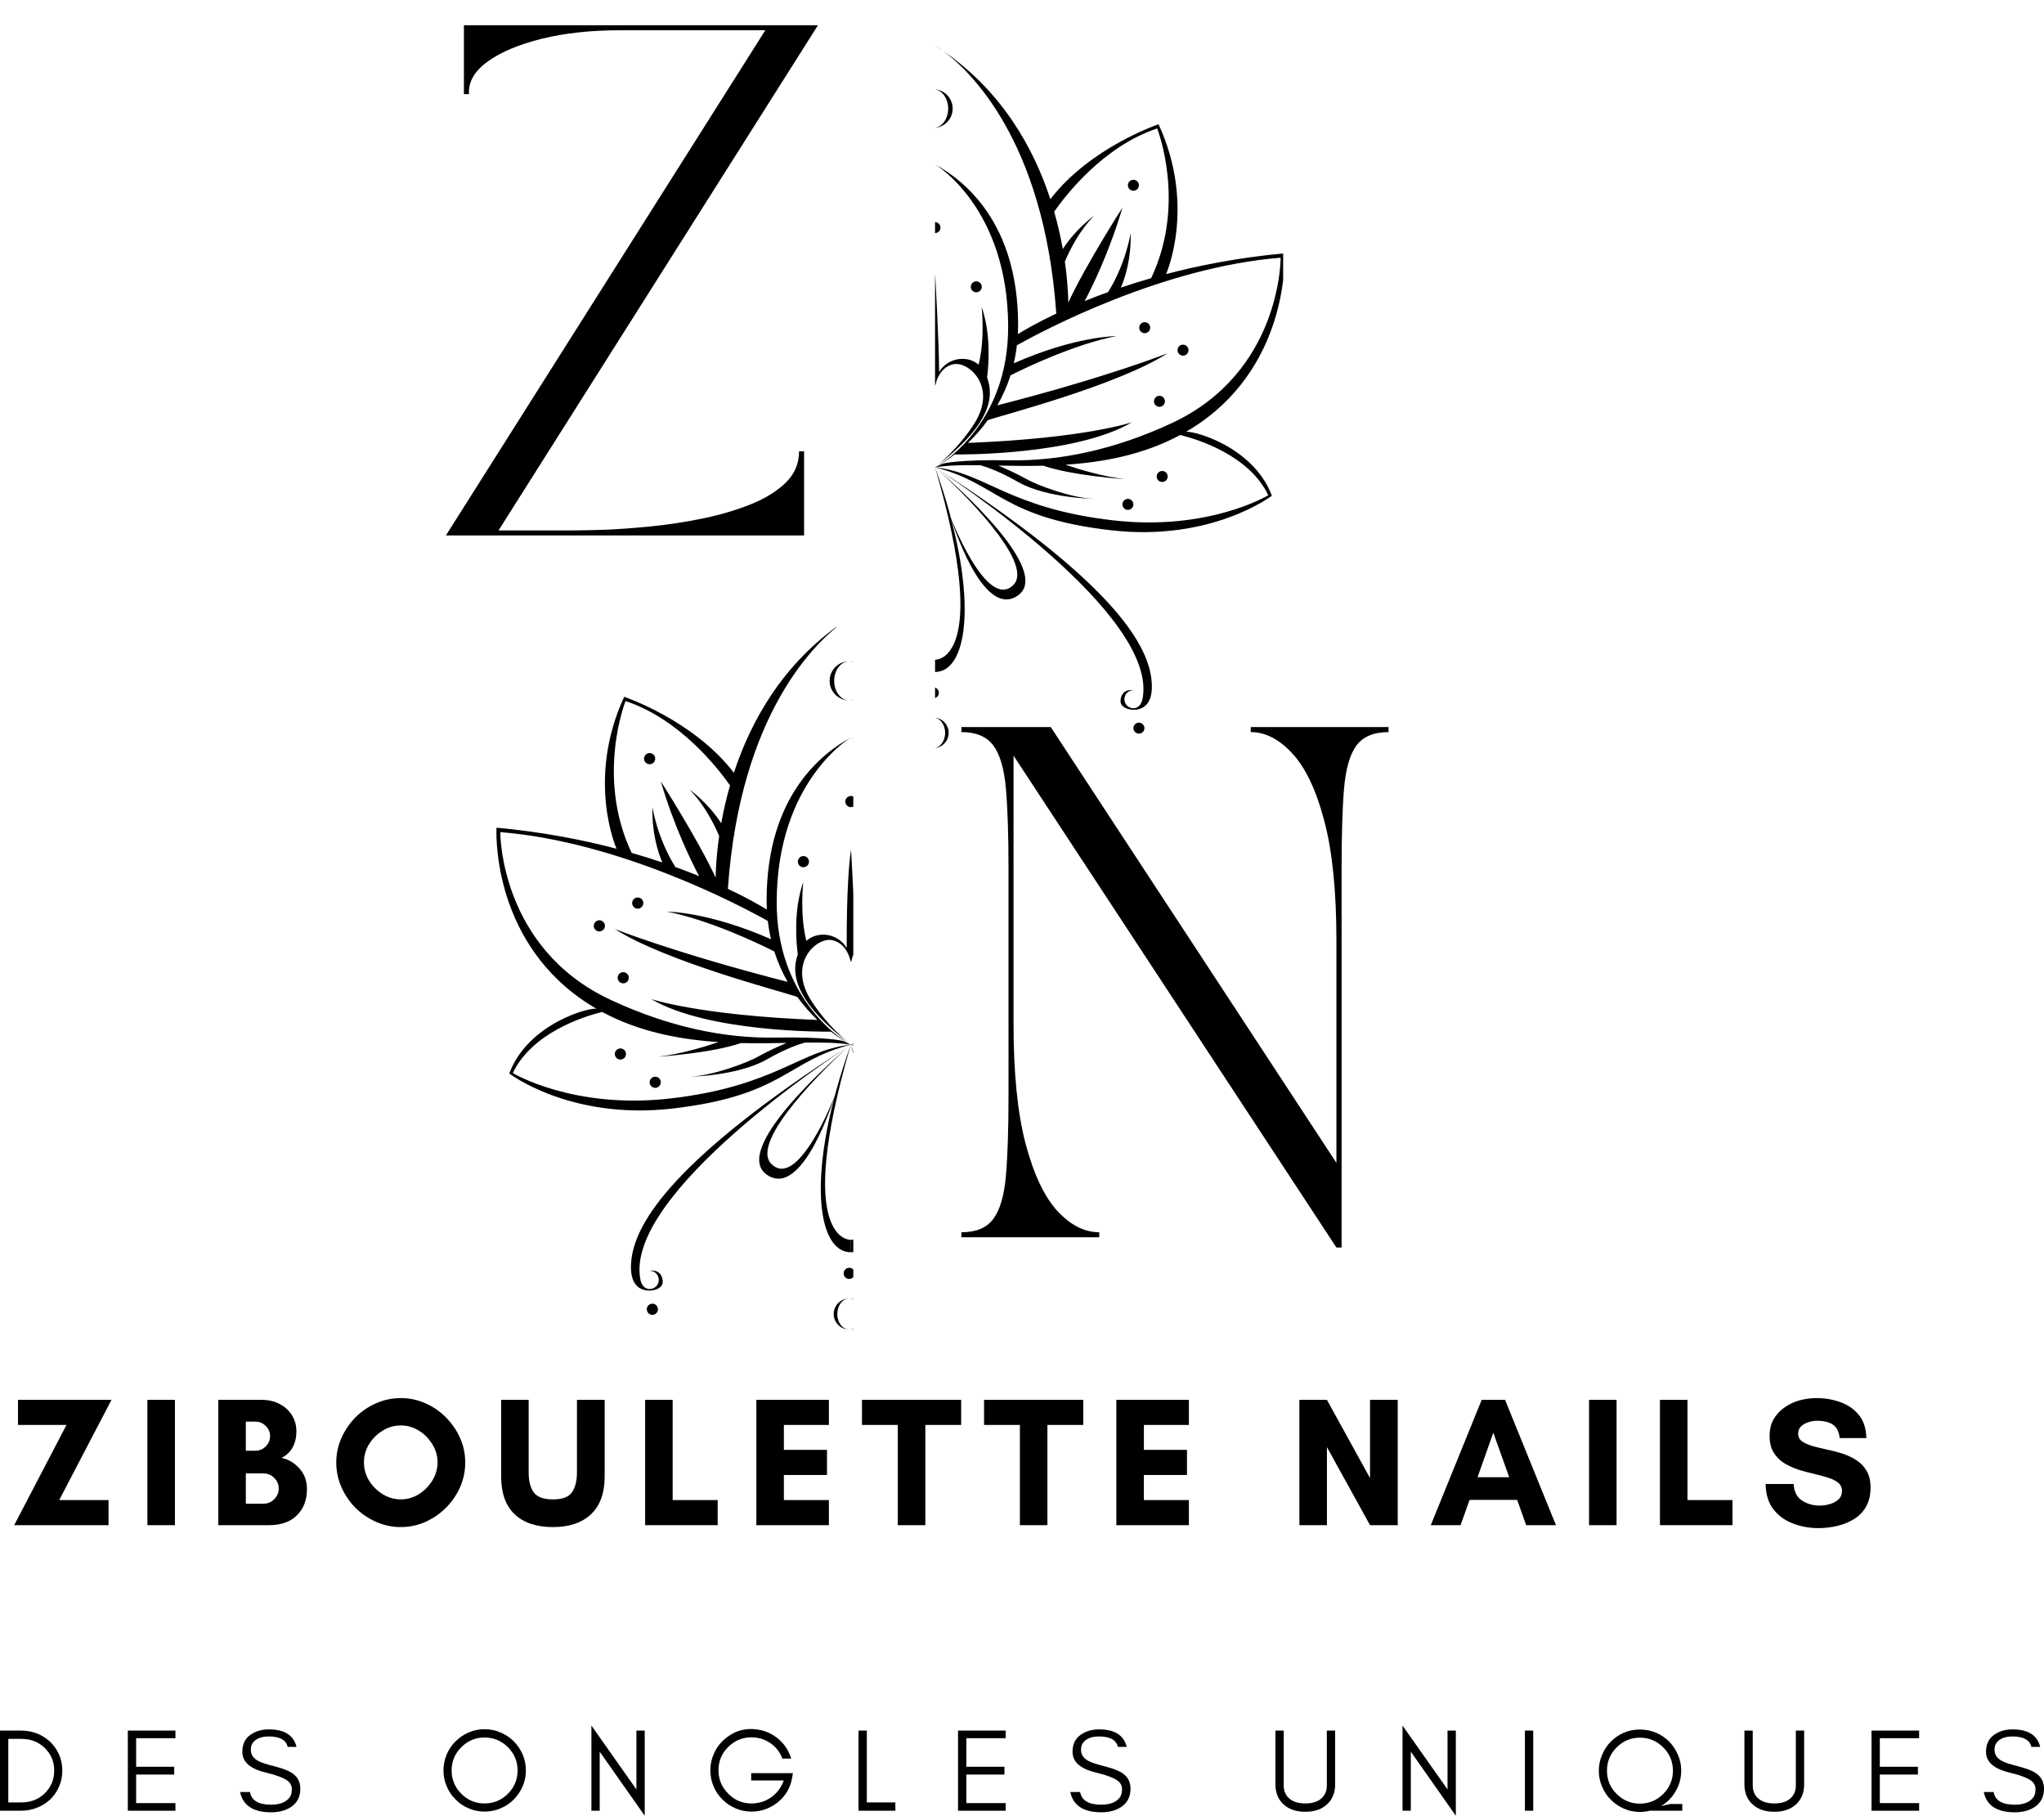 <?xml version="1.0" encoding="UTF-8" standalone="no"?>
<svg
   width="245.979"
   zoomAndPan="magnify"
   viewBox="0 0 184.484 163.873"
   height="218.498"
   preserveAspectRatio="xMidYMid"
   version="1.0"
   id="svg112"
   xmlns="http://www.w3.org/2000/svg"
   xmlns:svg="http://www.w3.org/2000/svg">
  <defs
     id="defs2">
    <clipPath
       id="c1d02026a6">
      <path
         d="m 147.16,58.176 h 32.211 v 63.391 h -32.211 z m 0,0"
         clip-rule="nonzero"
         id="path1" />
    </clipPath>
    <clipPath
       id="d704952efa">
      <path
         d="m 186.75,5.695 h 31.418 V 69.094 H 186.75 Z m 0,0"
         clip-rule="nonzero"
         id="path2" />
    </clipPath>
  </defs>
  <g
     fill="#ffffff"
     fill-opacity="1"
     id="g5"
     transform="translate(-102.355,-1.574)"
     style="fill:#000000;fill-opacity:1;stroke:none;stroke-opacity:1">
    <g
       transform="translate(141.226,49.899)"
       id="g4"
       style="fill:#000000;fill-opacity:1;stroke:none;stroke-opacity:1">
      <g
         id="g3"
         style="fill:#000000;fill-opacity:1;stroke:none;stroke-opacity:1">
        <path
           d="M 33.703,0 H 1.375 l 28.828,-45.594 h -13.125 c -2.637,0 -4.984,0.258 -7.047,0.766 -2.055,0.512 -3.664,1.184 -4.828,2.016 -1.168,0.824 -1.75,1.758 -1.75,2.797 v 0.188 H 3 v -6.219 H 34.953 L 6.125,-0.453 h 6.578 c 0.738,0 1.742,-0.02 3.016,-0.062 1.281,-0.051 2.691,-0.156 4.234,-0.312 1.551,-0.156 3.102,-0.395 4.656,-0.719 1.551,-0.32 2.977,-0.742 4.281,-1.266 1.301,-0.52 2.352,-1.172 3.156,-1.953 C 32.848,-5.547 33.25,-6.488 33.25,-7.594 h 0.453 z m 0,0"
           id="path3"
           style="fill:#000000;fill-opacity:1;stroke:none;stroke-opacity:1" />
      </g>
    </g>
  </g>
  <g
     fill="#ffffff"
     fill-opacity="1"
     id="g8"
     transform="translate(-102.355,-1.574)"
     style="fill:#000000;fill-opacity:1;stroke:none;stroke-opacity:1">
    <g
       transform="translate(187.755,113.24)"
       id="g7"
       style="fill:#000000;fill-opacity:1;stroke:none;stroke-opacity:1">
      <g
         id="g6"
         style="fill:#000000;fill-opacity:1;stroke:none;stroke-opacity:1">
        <path
           d="M 1.375,-46.047 H 9.438 L 35.219,-6.719 v -20.078 c 0,-4.477 -0.371,-8.094 -1.109,-10.844 -0.73,-2.75 -1.688,-4.758 -2.875,-6.031 -1.18,-1.281 -2.43,-1.922 -3.75,-1.922 v -0.453 h 12.438 v 0.453 c -1.324,0 -2.289,0.402 -2.891,1.203 -0.594,0.805 -0.969,2.105 -1.125,3.906 -0.148,1.793 -0.219,4.203 -0.219,7.234 V 0.922 H 35.219 L 6.078,-43.469 V -19.25 c 0,4.449 0.363,8.059 1.094,10.828 0.738,2.762 1.695,4.781 2.875,6.062 1.188,1.273 2.441,1.906 3.766,1.906 V 0 H 1.375 v -0.453 c 1.32,0 2.281,-0.398 2.875,-1.203 C 4.852,-2.457 5.234,-3.758 5.391,-5.562 5.547,-7.375 5.625,-9.785 5.625,-12.797 V -33.25 c 0,-3.031 -0.078,-5.441 -0.234,-7.234 C 5.234,-42.285 4.852,-43.586 4.25,-44.391 3.656,-45.191 2.695,-45.594 1.375,-45.594 Z m 0,0"
           id="path5"
           style="fill:#000000;fill-opacity:1;stroke:none;stroke-opacity:1" />
      </g>
    </g>
  </g>
  <path
     stroke-linecap="butt"
     fill="none"
     stroke-linejoin="miter"
     d="M 80.676,120 V 0"
     stroke="#ffffff"
     stroke-width="1.5"
     stroke-opacity="1"
     stroke-miterlimit="4"
     id="path8"
     style="fill:#000000;fill-opacity:1;stroke:none;stroke-opacity:1" />
  <g
     clip-path="url(#c1d02026a6)"
     id="g9"
     transform="translate(-102.355,-1.574)"
     style="fill:#000000;fill-opacity:1;stroke:none;stroke-opacity:1">
    <path
       fill="#ffffff"
       d="m 196.812,99.754 c 0.277,0 0.504,-0.227 0.504,-0.504 0,-0.277 -0.227,-0.504 -0.504,-0.504 -0.277,0 -0.504,0.227 -0.504,0.504 0,0.277 0.227,0.504 0.504,0.504 z m 3.141,-2.555 c 0.277,0 0.504,-0.223 0.504,-0.5 0,-0.281 -0.227,-0.504 -0.504,-0.504 -0.277,0 -0.504,0.223 -0.504,0.504 0,0.277 0.227,0.5 0.504,0.5 z m -0.254,-7.887 c -0.277,0 -0.504,0.227 -0.504,0.504 0,0.277 0.227,0.504 0.504,0.504 0.277,0 0.504,-0.227 0.504,-0.504 0,-0.277 -0.227,-0.504 -0.504,-0.504 z m -2.383,-18.766 c 0.277,0 0.504,-0.227 0.504,-0.504 0,-0.277 -0.227,-0.504 -0.504,-0.504 -0.277,0 -0.504,0.227 -0.504,0.504 0,0.277 0.227,0.504 0.504,0.504 z m 1.035,12.027 c -0.277,0 -0.504,0.227 -0.504,0.504 0,0.277 0.227,0.504 0.504,0.504 0.277,0 0.504,-0.227 0.504,-0.504 0,-0.277 -0.227,-0.504 -0.504,-0.504 z m 3.504,2.055 c -0.277,0 -0.504,0.227 -0.504,0.504 0,0.277 0.227,0.504 0.504,0.504 0.277,0 0.504,-0.227 0.504,-0.504 0,-0.277 -0.227,-0.504 -0.504,-0.504 z m -3.715,32.457 c -0.09,0.449 -0.367,0.828 -0.828,0.828 -0.457,0 -0.824,-0.371 -0.824,-0.828 0,-0.457 0.367,-0.828 0.824,-0.828 0,0 -1.059,-0.219 -1.176,0.91 -0.066,0.676 0.746,0.883 1.184,0.883 0.434,0 1.973,-0.086 1.637,-2.832 -0.41,-3.355 -3.809,-9.047 -19.754,-19.324 1.023,0.664 20.516,13.437 18.938,21.191 z m -18.984,-3.613 v 1.117 c 3.172,0 4.035,-7.492 0,-18.727 5.227,17.902 0,17.609 0,17.609 z m 0.016,-17.602 c 0.008,0.008 0.019,0.016 0.031,0.023 -0.016,-0.012 -0.027,-0.02 -0.031,-0.023 -0.008,-0.004 -0.012,-0.008 -0.016,-0.008 0,0 0.109,0.09 0.297,0.25 -0.148,-0.133 -0.246,-0.215 -0.281,-0.242 z m 7.145,10.766 c -2.426,2.375 -5.711,-6.152 -5.711,-6.152 0,0 2.875,9.438 6.152,7.094 3.121,-2.23 -5.578,-9.973 -7.305,-11.465 1.582,1.418 8.961,8.469 6.863,10.523 z M 179.875,57.734 c -0.441,-0.324 -0.707,-0.469 -0.707,-0.469 0.242,0.152 0.477,0.309 0.707,0.469 z m 30.922,18.938 c -10.844,0.871 -21.75,6.676 -24.145,8.016 -0.07,0.574 -0.168,1.125 -0.289,1.652 5.633,-2.492 9.387,-2.492 9.387,-2.492 -3.727,0.73 -8.164,2.816 -9.684,3.594 -0.324,1.016 -0.738,1.926 -1.207,2.746 10.105,-2.586 15.598,-4.77 15.598,-4.77 -4.625,2.969 -15.328,5.707 -16.469,6.129 -0.59,0.812 -1.219,1.504 -1.816,2.078 10.742,-0.422 15.016,-1.891 15.016,-1.891 -5.137,3.027 -15.664,2.957 -16.238,2.949 -0.723,0.562 -1.305,0.918 -1.59,1.078 l 0.527,-0.242 c 0,0 1.348,-0.387 6.094,-0.305 4.609,0.082 9.637,-0.973 14.84,-3.395 10.059,-4.68 9.977,-15.148 9.977,-15.148 z m -19.941,-0.793 c 1.188,-1.867 2.879,-3.062 2.879,-3.062 -1.305,1.305 -2.199,3.047 -2.695,4.207 0.25,1.723 0.309,3.055 0.32,3.75 1.645,-3.531 4.949,-8.68 4.949,-8.68 -1.195,4.043 -2.73,7.176 -3.457,8.551 0.664,-0.27 1.383,-0.547 2.145,-0.824 1.66,-2.66 2.066,-5.398 2.066,-5.398 0.059,2.348 -0.508,4.09 -0.895,4.988 0.902,-0.305 1.863,-0.605 2.879,-0.895 l -0.105,0.027 c 3.258,-6.867 0.551,-13.699 0.551,-13.699 -4.953,1.641 -8.426,6.18 -9.43,7.617 0.348,1.215 0.605,2.371 0.793,3.418 z m -11.699,19.973 c 0,0 -0.004,0 -0.004,0 0,0 -0.004,0 -0.004,0 l 0.004,0.004 z m -0.211,-0.09 c -0.285,-0.16 -0.867,-0.516 -1.59,-1.078 -0.574,0.008 -11.102,0.078 -16.238,-2.949 0,0 4.273,1.469 15.016,1.891 -0.602,-0.574 -1.227,-1.266 -1.816,-2.078 -1.141,-0.422 -11.844,-3.16 -16.469,-6.129 0,0 5.492,2.184 15.594,4.77 -0.465,-0.82 -0.879,-1.73 -1.203,-2.746 -1.52,-0.777 -5.957,-2.863 -9.684,-3.594 0,0 3.754,0 9.387,2.492 -0.125,-0.527 -0.219,-1.078 -0.289,-1.652 -2.395,-1.34 -13.301,-7.145 -24.145,-8.016 0,0 -0.082,10.469 9.977,15.148 5.203,2.422 10.23,3.477 14.84,3.395 4.746,-0.082 6.094,0.305 6.094,0.305 z m -19.582,-17.219 -0.105,-0.027 c 1.016,0.289 1.977,0.59 2.875,0.895 -0.383,-0.898 -0.953,-2.641 -0.891,-4.988 0,0 0.406,2.738 2.066,5.398 0.762,0.277 1.48,0.555 2.145,0.824 -0.727,-1.375 -2.266,-4.508 -3.457,-8.551 0,0 3.305,5.148 4.949,8.68 0.012,-0.695 0.07,-2.027 0.32,-3.75 -0.496,-1.16 -1.391,-2.902 -2.695,-4.207 0,0 1.691,1.195 2.879,3.062 0.188,-1.047 0.445,-2.203 0.793,-3.418 -1.004,-1.438 -4.477,-5.977 -9.43,-7.617 0,0 -2.707,6.832 0.551,13.699 z M 195.293,101.625 c -10.086,-1.152 -10.371,-4.32 -16.137,-5.762 4.621,0.488 6.762,3.758 16.324,4.852 8.727,1 14.184,-2.297 14.184,-2.297 -1.73,-3.625 -6.355,-5.09 -8.062,-5.516 -3.367,1.812 -7.035,2.488 -10.5,2.719 1.195,0.414 3.352,1.074 5.441,1.324 0,0 -4.844,-0.32 -7.465,-1.234 -1.445,0.035 -2.84,0.012 -4.133,-0.012 0.59,0.25 1.695,0.734 2.484,1.184 1.125,0.645 4.293,1.805 6.297,1.863 0.211,0.008 -4.301,-0.027 -6.969,-1.547 -1.629,-0.926 -2.785,-1.344 -3.441,-1.527 -1.621,-0.023 -3.035,-0.004 -4.141,0.188 -0.004,0 -0.008,0.004 -0.008,0.004 0,0 0.004,0 0.004,-0.004 0,0 -0.004,0.004 -0.004,0.004 h -0.031 c 0,0 -0.004,-0.004 -0.008,-0.004 0.004,0.004 0.008,0.004 0.008,0.004 0,0 -0.004,-0.004 -0.008,-0.004 -1.105,-0.191 -2.52,-0.211 -4.141,-0.188 -0.656,0.184 -1.812,0.602 -3.441,1.527 -2.668,1.52 -7.18,1.555 -6.969,1.547 2.004,-0.059 5.172,-1.219 6.297,-1.863 0.789,-0.449 1.895,-0.934 2.484,-1.184 -1.293,0.023 -2.688,0.047 -4.133,0.012 -2.621,0.914 -7.465,1.234 -7.465,1.234 2.086,-0.25 4.242,-0.91 5.441,-1.324 -3.465,-0.23 -7.133,-0.906 -10.5,-2.719 -1.711,0.426 -6.332,1.891 -8.062,5.516 0,0 5.457,3.297 14.184,2.297 9.562,-1.094 11.703,-4.363 16.32,-4.852 -5.762,1.441 -6.047,4.609 -16.133,5.762 -9.199,1.051 -14.691,-3.168 -14.691,-3.168 1.727,-4.609 7.488,-6.051 7.895,-5.828 -0.43,-0.246 -0.852,-0.512 -1.27,-0.801 -8.355,-5.762 -7.777,-15.555 -7.777,-15.555 4.168,0.383 7.875,1.109 11.07,1.961 L 158,78.168 c 0,0 -2.766,-6.219 0.691,-13.707 0,0 6.25,2.094 9.902,6.855 1.504,-4.59 4.375,-9.836 9.836,-13.582 -2.266,1.652 -9.254,8.012 -10.379,24.055 1.805,0.852 2.996,1.551 3.516,1.875 -0.012,-0.27 -0.019,-0.543 -0.019,-0.824 0,-9.445 4.996,-13.266 7.59,-14.703 0,0 -6.68,3.953 -6.68,14.887 0,8.512 5.621,12.211 6.547,12.766 l 0.145,0.062 c 0,0 0.004,0 0.004,0 -0.016,-0.012 -0.039,-0.031 -0.074,-0.059 0.023,0.02 0.047,0.039 0.074,0.059 0.027,-0.02 0.051,-0.039 0.074,-0.059 -0.035,0.027 -0.059,0.047 -0.074,0.059 0,0 0.004,0 0.004,0 l 0.145,-0.062 c 0.926,-0.555 6.547,-4.254 6.547,-12.766 0,-10.934 -6.68,-14.887 -6.68,-14.887 2.594,1.438 7.59,5.258 7.59,14.703 0,0.281 -0.008,0.555 -0.019,0.824 0.52,-0.324 1.711,-1.023 3.512,-1.875 -1.121,-16.043 -8.109,-22.402 -10.375,-24.055 5.461,3.746 8.332,8.992 9.836,13.582 3.652,-4.762 9.902,-6.855 9.902,-6.855 3.457,7.488 0.691,13.707 0.691,13.707 l -0.238,0.066 c 3.195,-0.852 6.902,-1.578 11.07,-1.961 0,0 0.578,9.793 -7.777,15.555 -0.418,0.289 -0.84,0.555 -1.27,0.801 0.406,-0.223 6.168,1.219 7.895,5.828 0,0 -5.492,4.219 -14.691,3.168 z m -15.789,14.871 c 0,-0.277 -0.223,-0.504 -0.5,-0.504 -0.281,0 -0.504,0.227 -0.504,0.504 0,0.277 0.223,0.504 0.504,0.504 0.277,0 0.5,-0.227 0.5,-0.504 z m 18.316,2.734 c -0.277,0 -0.504,0.227 -0.504,0.504 0,0.277 0.227,0.504 0.504,0.504 0.277,0 0.504,-0.227 0.504,-0.504 0,-0.277 -0.227,-0.504 -0.504,-0.504 z m -36.586,0 c -0.277,0 -0.5,0.227 -0.5,0.504 0,0.277 0.223,0.504 0.5,0.504 0.281,0 0.504,-0.227 0.504,-0.504 0,-0.277 -0.223,-0.504 -0.504,-0.504 z m 0.258,-20.484 c -0.277,0 -0.504,0.227 -0.504,0.504 0,0.277 0.227,0.504 0.504,0.504 0.277,0 0.504,-0.227 0.504,-0.504 0,-0.277 -0.227,-0.504 -0.504,-0.504 z m -3.141,-2.551 c -0.277,0 -0.504,0.223 -0.504,0.504 0,0.277 0.227,0.5 0.504,0.5 0.277,0 0.504,-0.223 0.504,-0.5 0,-0.281 -0.227,-0.504 -0.504,-0.504 z m 0.254,-6.883 c -0.277,0 -0.504,0.227 -0.504,0.504 0,0.277 0.227,0.504 0.504,0.504 0.277,0 0.504,-0.227 0.504,-0.504 0,-0.277 -0.227,-0.504 -0.504,-0.504 z m 2.383,-18.766 c 0.277,0 0.504,-0.227 0.504,-0.504 0,-0.277 -0.227,-0.504 -0.504,-0.504 -0.277,0 -0.504,0.227 -0.504,0.504 0,0.277 0.227,0.504 0.504,0.504 z m 17.66,3.371 c 0,0.277 0.227,0.504 0.504,0.504 0.277,0 0.504,-0.227 0.504,-0.504 0,-0.277 -0.227,-0.504 -0.504,-0.504 -0.277,0 -0.504,0.227 -0.504,0.504 z m 4.785,5.422 c 0,-0.277 -0.227,-0.504 -0.504,-0.504 -0.277,0 -0.504,0.227 -0.504,0.504 0,0.277 0.227,0.504 0.504,0.504 0.277,0 0.504,-0.227 0.504,-0.504 z m -9.066,0 c 0,0.277 0.223,0.504 0.5,0.504 0.281,0 0.504,-0.227 0.504,-0.504 0,-0.277 -0.223,-0.504 -0.504,-0.504 -0.277,0 -0.5,0.227 -0.5,0.504 z m -14.453,4.242 c 0.277,0 0.504,-0.227 0.504,-0.504 0,-0.277 -0.227,-0.504 -0.504,-0.504 -0.277,0 -0.504,0.227 -0.504,0.504 0,0.277 0.227,0.504 0.504,0.504 z m -3.465,1.047 c -0.277,0 -0.504,0.227 -0.504,0.504 0,0.277 0.227,0.504 0.504,0.504 0.277,0 0.504,-0.227 0.504,-0.504 0,-0.277 -0.227,-0.504 -0.504,-0.504 z m 22.555,34.137 c 0.594,0 1.074,0.629 1.074,1.398 0,0.773 -0.48,1.402 -1.074,1.402 0.77,0 1.398,-0.629 1.398,-1.402 0,-0.77 -0.629,-1.398 -1.398,-1.398 z m -1.078,1.398 c 0,-0.77 0.484,-1.398 1.078,-1.398 -0.773,0 -1.402,0.629 -1.402,1.398 0,0.773 0.629,1.402 1.402,1.402 -0.594,0 -1.078,-0.629 -1.078,-1.402 z m 2.434,-57.141 c 0,0.977 -0.609,1.766 -1.355,1.766 0.973,0 1.766,-0.789 1.766,-1.766 0,-0.977 -0.793,-1.766 -1.766,-1.766 0.746,0 1.355,0.789 1.355,1.766 z m -3.125,0 c 0,0.977 0.793,1.766 1.77,1.766 -0.75,0 -1.359,-0.789 -1.359,-1.766 0,-0.977 0.609,-1.766 1.359,-1.766 -0.977,0 -1.77,0.789 -1.77,1.766 z m -1.656,28.867 c -2.184,-3.395 0.484,-5.75 1.875,-5.469 1.418,0.285 1.684,1.977 1.684,1.977 0,-0.047 -0.008,-0.09 -0.008,-0.133 l 0.039,0.133 0.145,-0.516 c 0.195,-0.52 0.629,-1.277 1.539,-1.461 1.391,-0.281 4.059,2.074 1.875,5.469 -1.414,2.199 -3.094,3.586 -3.5,3.902 4.703,-3.57 5.137,-5.957 4.902,-7.375 -0.047,-0.277 -0.117,-0.539 -0.207,-0.785 0.137,-1.066 0.379,-3.93 -0.5,-6.453 0,0 0.328,2.914 -0.281,5.285 -0.395,-0.34 -0.887,-0.535 -1.48,-0.535 -0.906,-0.004 -1.695,0.477 -2.133,1.199 0,-2.562 -0.359,-8.867 -0.359,-8.867 -0.453,2.816 -0.391,8.867 -0.391,8.867 v 0.004 c -0.438,-0.723 -1.227,-1.207 -2.133,-1.203 -0.605,0.004 -1.113,0.207 -1.508,0.559 -0.617,-2.375 -0.285,-5.309 -0.285,-5.309 -0.902,2.582 -0.629,5.516 -0.492,6.523 -0.078,0.227 -0.141,0.465 -0.184,0.715 -0.238,1.418 0.199,3.805 4.902,7.375 -0.406,-0.316 -2.086,-1.703 -3.5,-3.902 z m 3.523,4.004 c 0.012,-0.008 0.019,-0.016 0.031,-0.023 -0.035,0.027 -0.133,0.109 -0.281,0.242 0.188,-0.16 0.293,-0.25 0.293,-0.25 0,0 -0.004,0.004 -0.012,0.008 -0.008,0.004 -0.019,0.012 -0.031,0.023 z m -19.754,19.324 c -0.336,2.746 1.203,2.832 1.637,2.832 0.438,0 1.25,-0.207 1.184,-0.883 -0.117,-1.129 -1.18,-0.91 -1.18,-0.91 0.457,0 0.828,0.371 0.828,0.828 0,0.457 -0.371,0.828 -0.828,0.828 -0.457,0 -0.734,-0.379 -0.828,-0.828 -1.578,-7.754 17.914,-20.527 18.941,-21.191 -15.945,10.277 -19.344,15.969 -19.754,19.324 z m 19.797,-0.629 v -1.117 c 0,0 -5.223,0.293 0,-17.609 -4.031,11.234 -3.168,18.727 0,18.727 z m -7.598,-7.012 c 3.277,2.344 6.152,-7.094 6.152,-7.094 0,0 -3.285,8.527 -5.711,6.152 -2.098,-2.055 5.281,-9.105 6.863,-10.523 -1.73,1.492 -10.426,9.234 -7.305,11.465 z m 7.59,-50.313 c -0.242,0.152 -0.477,0.309 -0.707,0.469 0.441,-0.324 0.707,-0.469 0.707,-0.469"
       fill-opacity="1"
       fill-rule="nonzero"
       id="path9"
       style="fill:#000000;fill-opacity:1;stroke:none;stroke-opacity:1" />
  </g>
  <g
     clip-path="url(#d704952efa)"
     id="g10"
     transform="translate(-102.355,-1.574)"
     style="fill:#000000;fill-opacity:1;stroke:none;stroke-opacity:1">
    <path
       fill="#ffffff"
       d="m 204.156,47.59 c 0.273,0 0.496,-0.223 0.496,-0.496 0,-0.273 -0.223,-0.496 -0.496,-0.496 -0.273,0 -0.496,0.223 -0.496,0.496 0,0.273 0.223,0.496 0.496,0.496 z M 207.25,45.074 c 0.277,0 0.496,-0.223 0.496,-0.496 0,-0.277 -0.219,-0.496 -0.496,-0.496 -0.273,0 -0.496,0.219 -0.496,0.496 0,0.273 0.223,0.496 0.496,0.496 z m -0.246,-7.777 c -0.277,0 -0.496,0.223 -0.496,0.496 0,0.273 0.219,0.496 0.496,0.496 0.273,0 0.492,-0.223 0.492,-0.496 0,-0.273 -0.219,-0.496 -0.492,-0.496 z m -2.352,-18.508 c 0.273,0 0.496,-0.219 0.496,-0.496 0,-0.273 -0.223,-0.492 -0.496,-0.492 -0.273,0 -0.496,0.219 -0.496,0.492 0,0.277 0.223,0.496 0.496,0.496 z m 1.02,11.863 c -0.273,0 -0.496,0.223 -0.496,0.496 0,0.273 0.223,0.496 0.496,0.496 0.273,0 0.496,-0.223 0.496,-0.496 0,-0.273 -0.223,-0.496 -0.496,-0.496 z m 3.457,2.027 c -0.273,0 -0.496,0.223 -0.496,0.496 0,0.273 0.223,0.496 0.496,0.496 0.273,0 0.496,-0.223 0.496,-0.496 0,-0.273 -0.223,-0.496 -0.496,-0.496 z m -3.66,32 c -0.09,0.441 -0.367,0.816 -0.816,0.816 -0.453,0 -0.816,-0.367 -0.816,-0.816 0,-0.449 0.363,-0.816 0.816,-0.816 0,0 -1.047,-0.215 -1.16,0.898 -0.07,0.664 0.734,0.871 1.164,0.871 0.426,0 1.945,-0.09 1.617,-2.793 -0.406,-3.309 -3.758,-8.922 -19.48,-19.059 1.012,0.66 20.23,13.25 18.676,20.898 z M 186.75,61.117 v 1.102 c 3.125,0 3.977,-7.387 0,-18.465 5.152,17.648 0,17.363 0,17.363 z m 0.012,-17.355 c 0.012,0.008 0.019,0.016 0.031,0.02 -0.012,-0.008 -0.023,-0.016 -0.031,-0.02 -0.008,-0.004 -0.012,-0.008 -0.012,-0.008 0,0 0.105,0.09 0.289,0.246 -0.145,-0.129 -0.242,-0.211 -0.277,-0.238 z m 7.043,10.617 c -2.387,2.34 -5.629,-6.07 -5.629,-6.07 0,0 2.836,9.309 6.066,6.996 3.078,-2.203 -5.496,-9.832 -7.203,-11.305 1.562,1.398 8.836,8.352 6.766,10.379 z m -6.348,-48.219 c -0.438,-0.32 -0.695,-0.465 -0.695,-0.465 0.234,0.152 0.469,0.309 0.695,0.465 z m 30.484,18.672 c -10.691,0.859 -21.445,6.582 -23.805,7.902 -0.066,0.566 -0.16,1.109 -0.281,1.629 5.551,-2.457 9.254,-2.457 9.254,-2.457 -3.676,0.723 -8.051,2.777 -9.551,3.547 -0.316,1 -0.727,1.898 -1.188,2.703 9.965,-2.547 15.375,-4.703 15.375,-4.703 -4.555,2.93 -15.109,5.629 -16.234,6.043 -0.582,0.805 -1.199,1.484 -1.789,2.051 10.59,-0.414 14.805,-1.867 14.805,-1.867 -5.066,2.988 -15.449,2.918 -16.012,2.91 -0.711,0.555 -1.289,0.906 -1.57,1.062 l 0.523,-0.238 c 0,0 1.328,-0.379 6.004,-0.297 4.547,0.078 9.504,-0.965 14.637,-3.352 9.914,-4.613 9.832,-14.934 9.832,-14.934 z m -19.66,-0.781 c 1.172,-1.84 2.84,-3.02 2.84,-3.02 -1.289,1.289 -2.168,3.004 -2.656,4.148 0.242,1.695 0.301,3.012 0.312,3.695 1.621,-3.48 4.883,-8.555 4.883,-8.555 -1.176,3.984 -2.691,7.074 -3.41,8.43 0.656,-0.27 1.363,-0.543 2.117,-0.812 1.633,-2.625 2.035,-5.324 2.035,-5.324 0.059,2.316 -0.5,4.031 -0.879,4.918 0.887,-0.301 1.832,-0.598 2.836,-0.883 l -0.105,0.027 c 3.215,-6.77 0.543,-13.508 0.543,-13.508 -4.883,1.617 -8.309,6.094 -9.297,7.512 0.344,1.199 0.598,2.336 0.781,3.371 z m -11.535,19.695 c 0,-0.004 0,-0.004 -0.004,-0.004 0,0 0,0 -0.004,0.004 z m -0.207,-0.094 c -0.281,-0.156 -0.855,-0.508 -1.566,-1.062 -0.566,0.008 -10.945,0.078 -16.012,-2.91 0,0 4.215,1.453 14.805,1.867 -0.59,-0.566 -1.207,-1.246 -1.789,-2.051 -1.125,-0.414 -11.68,-3.113 -16.238,-6.043 0,0 5.414,2.156 15.375,4.703 -0.457,-0.805 -0.867,-1.703 -1.188,-2.703 -1.496,-0.77 -5.871,-2.824 -9.547,-3.547 0,0 3.703,0 9.254,2.457 -0.121,-0.52 -0.215,-1.062 -0.281,-1.629 -2.363,-1.32 -13.113,-7.043 -23.809,-7.902 0,0 -0.078,10.32 9.836,14.934 5.133,2.387 10.09,3.43 14.633,3.352 4.68,-0.082 6.008,0.297 6.008,0.297 z m -19.305,-16.977 -0.105,-0.027 c 1,0.285 1.945,0.582 2.836,0.883 -0.379,-0.887 -0.941,-2.602 -0.883,-4.918 0,0 0.406,2.699 2.039,5.324 0.754,0.27 1.461,0.543 2.117,0.812 -0.719,-1.355 -2.234,-4.445 -3.41,-8.43 0,0 3.258,5.074 4.879,8.555 0.012,-0.684 0.07,-2 0.316,-3.695 -0.488,-1.145 -1.371,-2.859 -2.656,-4.148 0,0 1.664,1.18 2.84,3.02 0.184,-1.035 0.438,-2.172 0.781,-3.371 -0.992,-1.418 -4.418,-5.895 -9.301,-7.512 0,0 -2.668,6.738 0.547,13.508 z m 35.422,22.758 c -9.941,-1.133 -10.227,-4.258 -15.906,-5.68 4.551,0.48 6.664,3.707 16.094,4.785 8.602,0.984 13.98,-2.266 13.98,-2.266 -1.703,-3.578 -6.262,-5.02 -7.945,-5.441 -3.32,1.789 -6.938,2.457 -10.355,2.684 1.184,0.406 3.309,1.059 5.367,1.305 0,0 -4.777,-0.316 -7.359,-1.215 -1.426,0.035 -2.801,0.012 -4.074,-0.012 0.582,0.246 1.668,0.723 2.445,1.168 1.109,0.633 4.234,1.777 6.211,1.836 0.207,0.008 -4.238,-0.027 -6.871,-1.523 -1.605,-0.914 -2.746,-1.328 -3.395,-1.512 -1.598,-0.02 -2.992,0 -4.082,0.188 0,0 -0.004,0.004 -0.004,0.004 0,0 0.004,0 0.004,-0.004 -0.004,0 -0.004,0.004 -0.008,0.004 0,0 0,0 0.004,0 0,0 -0.004,0 -0.004,0 h 0.004 -0.035 0.004 c -0.004,0 -0.004,0 -0.004,0 0,0 0,0 0.004,0 -0.004,0 -0.008,-0.004 -0.008,-0.004 0,0.004 0.004,0.004 0.004,0.004 0,0 -0.004,-0.004 -0.004,-0.004 -1.094,-0.188 -2.488,-0.207 -4.086,-0.188 -0.645,0.184 -1.785,0.598 -3.395,1.512 -2.629,1.496 -7.078,1.531 -6.867,1.523 1.973,-0.059 5.098,-1.203 6.207,-1.836 0.777,-0.445 1.867,-0.922 2.449,-1.168 -1.277,0.023 -2.648,0.047 -4.074,0.012 -2.582,0.898 -7.359,1.215 -7.359,1.215 2.059,-0.246 4.184,-0.898 5.367,-1.305 -3.418,-0.227 -7.035,-0.895 -10.355,-2.684 -1.684,0.422 -6.246,1.863 -7.949,5.441 0,0 5.379,3.25 13.984,2.266 9.43,-1.078 11.539,-4.305 16.094,-4.785 -5.68,1.422 -5.965,4.547 -15.906,5.68 -9.074,1.039 -14.488,-3.121 -14.488,-3.121 1.703,-4.547 7.387,-5.969 7.785,-5.746 -0.426,-0.246 -0.84,-0.504 -1.254,-0.789 -8.234,-5.68 -7.668,-15.34 -7.668,-15.34 4.109,0.379 7.766,1.094 10.914,1.934 l -0.23,-0.062 c 0,0 -2.73,-6.133 0.68,-13.52 0,0 6.164,2.066 9.762,6.762 1.484,-4.527 4.312,-9.695 9.699,-13.391 -2.23,1.629 -9.125,7.902 -10.23,23.715 1.777,0.844 2.953,1.531 3.465,1.852 -0.016,-0.266 -0.023,-0.535 -0.023,-0.812 0,-9.312 4.93,-13.078 7.484,-14.5 0,0 -6.582,3.898 -6.582,14.68 0,8.391 5.539,12.043 6.453,12.586 l 0.141,0.066 c 0.004,-0.004 0.004,-0.004 0.004,-0.004 -0.012,-0.012 -0.039,-0.031 -0.074,-0.059 0.027,0.02 0.051,0.039 0.074,0.059 0.027,-0.02 0.051,-0.039 0.074,-0.059 -0.035,0.027 -0.059,0.047 -0.074,0.059 0.004,0 0.004,0 0.004,0.004 l 0.145,-0.066 c 0.91,-0.543 6.453,-4.195 6.453,-12.586 0,-10.781 -6.582,-14.68 -6.582,-14.68 2.555,1.422 7.48,5.188 7.48,14.5 0,0.277 -0.008,0.547 -0.019,0.812 0.512,-0.32 1.688,-1.008 3.465,-1.852 -1.105,-15.812 -8,-22.086 -10.23,-23.715 5.387,3.695 8.215,8.863 9.695,13.391 3.602,-4.695 9.766,-6.762 9.766,-6.762 3.406,7.387 0.68,13.52 0.68,13.52 l -0.234,0.062 c 3.152,-0.84 6.805,-1.555 10.918,-1.934 0,0 0.566,9.66 -7.672,15.34 -0.41,0.285 -0.828,0.543 -1.25,0.789 0.398,-0.223 6.082,1.199 7.785,5.746 0,0 -5.418,4.16 -14.488,3.121 z m -15.562,14.664 c 0,-0.273 -0.223,-0.496 -0.496,-0.496 -0.277,0 -0.5,0.223 -0.5,0.496 0,0.273 0.223,0.496 0.5,0.496 0.273,0 0.496,-0.223 0.496,-0.496 z m 18.055,2.695 c -0.273,0 -0.496,0.223 -0.496,0.496 0,0.273 0.223,0.496 0.496,0.496 0.273,0 0.496,-0.223 0.496,-0.496 0,-0.273 -0.223,-0.496 -0.496,-0.496 z m -36.07,0 c -0.273,0 -0.496,0.223 -0.496,0.496 0,0.273 0.223,0.496 0.496,0.496 0.273,0 0.496,-0.223 0.496,-0.496 0,-0.273 -0.223,-0.496 -0.496,-0.496 z m 0.254,-20.195 c -0.277,0 -0.5,0.223 -0.5,0.496 0,0.273 0.223,0.496 0.5,0.496 0.273,0 0.496,-0.223 0.496,-0.496 0,-0.273 -0.223,-0.496 -0.496,-0.496 z m -3.098,-2.516 c -0.273,0 -0.496,0.219 -0.496,0.496 0,0.273 0.223,0.496 0.496,0.496 0.277,0 0.496,-0.223 0.496,-0.496 0,-0.277 -0.219,-0.496 -0.496,-0.496 z m 0.25,-6.785 c -0.273,0 -0.496,0.223 -0.496,0.496 0,0.273 0.223,0.496 0.496,0.496 0.273,0 0.496,-0.223 0.496,-0.496 0,-0.273 -0.223,-0.496 -0.496,-0.496 z m 2.348,-18.508 c 0.277,0 0.5,-0.219 0.5,-0.496 0,-0.273 -0.223,-0.492 -0.5,-0.492 -0.273,0 -0.496,0.219 -0.496,0.492 0,0.277 0.223,0.496 0.496,0.496 z m 17.414,3.328 c 0,0.273 0.223,0.496 0.496,0.496 0.273,0 0.496,-0.223 0.496,-0.496 0,-0.277 -0.223,-0.496 -0.496,-0.496 -0.273,0 -0.496,0.219 -0.496,0.496 z m 4.719,5.344 c 0,-0.273 -0.223,-0.496 -0.496,-0.496 -0.273,0 -0.496,0.223 -0.496,0.496 0,0.273 0.223,0.496 0.496,0.496 0.273,0 0.496,-0.223 0.496,-0.496 z m -8.941,0 c 0,0.273 0.223,0.496 0.496,0.496 0.273,0 0.496,-0.223 0.496,-0.496 0,-0.273 -0.223,-0.496 -0.496,-0.496 -0.273,0 -0.496,0.223 -0.496,0.496 z m -14.246,4.184 c 0.273,0 0.496,-0.223 0.496,-0.496 0,-0.273 -0.223,-0.496 -0.496,-0.496 -0.273,0 -0.496,0.223 -0.496,0.496 0,0.273 0.223,0.496 0.496,0.496 z m -3.418,1.035 c -0.273,0 -0.496,0.223 -0.496,0.496 0,0.273 0.223,0.496 0.496,0.496 0.273,0 0.496,-0.223 0.496,-0.496 0,-0.273 -0.223,-0.496 -0.496,-0.496 z m 22.238,33.656 c 0.582,0 1.059,0.617 1.059,1.379 0,0.762 -0.477,1.379 -1.059,1.379 0.762,0 1.379,-0.617 1.379,-1.379 0,-0.762 -0.617,-1.379 -1.379,-1.379 z m -1.062,1.379 c 0,-0.762 0.477,-1.379 1.062,-1.379 -0.762,0 -1.383,0.617 -1.383,1.379 0,0.762 0.621,1.379 1.383,1.379 -0.586,0 -1.062,-0.617 -1.062,-1.379 z M 187.934,11.375 c 0,0.961 -0.598,1.742 -1.336,1.742 0.961,0 1.742,-0.781 1.742,-1.742 0,-0.961 -0.781,-1.742 -1.742,-1.742 0.738,0 1.336,0.781 1.336,1.742 z m -3.078,0 c 0,0.961 0.777,1.742 1.742,1.742 -0.742,0 -1.34,-0.781 -1.34,-1.742 0,-0.961 0.598,-1.742 1.34,-1.742 -0.965,0 -1.742,0.781 -1.742,1.742 z m -1.637,28.461 c -2.152,-3.344 0.48,-5.668 1.848,-5.391 1.398,0.281 1.66,1.949 1.66,1.949 0,-0.047 -0.004,-0.09 -0.008,-0.133 l 0.043,0.133 0.141,-0.508 c 0.195,-0.516 0.621,-1.262 1.516,-1.441 1.371,-0.277 4.004,2.047 1.852,5.391 -1.395,2.168 -3.051,3.535 -3.453,3.848 4.637,-3.52 5.066,-5.871 4.832,-7.27 -0.043,-0.273 -0.113,-0.535 -0.203,-0.773 0.137,-1.055 0.375,-3.875 -0.492,-6.363 0,0 0.324,2.871 -0.277,5.207 -0.387,-0.332 -0.875,-0.523 -1.461,-0.523 -0.891,-0.004 -1.672,0.469 -2.102,1.18 0,-2.527 -0.352,-8.742 -0.352,-8.742 -0.449,2.777 -0.387,8.742 -0.387,8.742 v 0.004 c -0.43,-0.715 -1.211,-1.188 -2.105,-1.184 -0.598,0 -1.094,0.203 -1.484,0.547 -0.609,-2.34 -0.285,-5.23 -0.285,-5.23 -0.887,2.543 -0.617,5.438 -0.48,6.434 -0.078,0.219 -0.141,0.453 -0.184,0.703 -0.23,1.398 0.195,3.75 4.832,7.27 -0.398,-0.312 -2.055,-1.68 -3.449,-3.848 z m 3.477,3.945 c 0.008,-0.004 0.019,-0.012 0.031,-0.02 -0.035,0.027 -0.133,0.109 -0.277,0.238 0.184,-0.156 0.289,-0.246 0.289,-0.246 0,0 -0.008,0.004 -0.012,0.008 -0.008,0.004 -0.019,0.012 -0.031,0.02 z m -19.48,19.059 c -0.328,2.703 1.188,2.793 1.617,2.793 0.43,0 1.23,-0.207 1.164,-0.871 -0.113,-1.113 -1.16,-0.898 -1.16,-0.898 0.449,0 0.816,0.367 0.816,0.816 0,0.449 -0.367,0.816 -0.816,0.816 -0.449,0 -0.727,-0.375 -0.816,-0.816 -1.555,-7.648 17.664,-20.238 18.676,-20.898 -15.723,10.137 -19.074,15.75 -19.48,19.059 z m 19.523,-0.621 v -1.102 c 0,0 -5.152,0.285 0,-17.363 -3.977,11.078 -3.125,18.465 0,18.465 z m -7.496,-6.914 c 3.234,2.312 6.066,-6.996 6.066,-6.996 0,0 -3.238,8.41 -5.629,6.07 -2.07,-2.027 5.207,-8.98 6.77,-10.379 -1.707,1.473 -10.281,9.102 -7.207,11.305 z m 7.484,-49.609 c -0.238,0.152 -0.469,0.309 -0.695,0.465 0.438,-0.32 0.695,-0.465 0.695,-0.465"
       fill-opacity="1"
       fill-rule="nonzero"
       id="path10"
       style="fill:#000000;fill-opacity:1;stroke:none;stroke-opacity:1" />
  </g>
  <g
     fill="#ffffff"
     fill-opacity="1"
     id="g13"
     transform="translate(-102.355,-1.574)"
     style="fill:#000000;fill-opacity:1;stroke:none;stroke-opacity:1">
    <g
       transform="translate(103.308,139.222)"
       id="g12"
       style="fill:#000000;fill-opacity:1;stroke:none;stroke-opacity:1">
      <g
         id="g11"
         style="fill:#000000;fill-opacity:1;stroke:none;stroke-opacity:1">
        <path
           d="M 8.844,-2.266 V 0 H 0.328 l 4.719,-9.047 h -4.375 V -11.312 h 8.438 l -4.719,9.047 z m 0,0"
           id="path11"
           style="fill:#000000;fill-opacity:1;stroke:none;stroke-opacity:1" />
      </g>
    </g>
  </g>
  <g
     fill="#ffffff"
     fill-opacity="1"
     id="g16"
     transform="translate(-102.355,-1.574)"
     style="fill:#000000;fill-opacity:1;stroke:none;stroke-opacity:1">
    <g
       transform="translate(114.659,139.222)"
       id="g15"
       style="fill:#000000;fill-opacity:1;stroke:none;stroke-opacity:1">
      <g
         id="g14"
         style="fill:#000000;fill-opacity:1;stroke:none;stroke-opacity:1">
        <path
           d="M 3.484,0 H 1 v -11.312 h 2.484 z m 0,0"
           id="path13"
           style="fill:#000000;fill-opacity:1;stroke:none;stroke-opacity:1" />
      </g>
    </g>
  </g>
  <g
     fill="#ffffff"
     fill-opacity="1"
     id="g19"
     transform="translate(-102.355,-1.574)"
     style="fill:#000000;fill-opacity:1;stroke:none;stroke-opacity:1">
    <g
       transform="translate(121.059,139.222)"
       id="g18"
       style="fill:#000000;fill-opacity:1;stroke:none;stroke-opacity:1">
      <g
         id="g17"
         style="fill:#000000;fill-opacity:1;stroke:none;stroke-opacity:1">
        <path
           d="m 6.453,-3.312 c 0,-0.363 -0.137,-0.68 -0.406,-0.953 -0.273,-0.27 -0.594,-0.406 -0.969,-0.406 H 3.484 V -1.938 h 1.594 c 0.375,0 0.695,-0.133 0.969,-0.406 0.27,-0.27 0.406,-0.594 0.406,-0.969 z m -0.781,-4.719 c 0,-0.363 -0.133,-0.672 -0.391,-0.922 C 5.02,-9.211 4.711,-9.344 4.359,-9.344 h -0.875 v 2.625 h 0.875 c 0.352,0 0.66,-0.129 0.922,-0.391 0.258,-0.258 0.391,-0.566 0.391,-0.922 z M 9,-3.234 c 0,0.969 -0.305,1.75 -0.906,2.344 C 7.5,-0.297 6.656,0 5.562,0 H 1 v -11.312 h 3.891 c 0.645,0 1.203,0.133 1.672,0.391 0.469,0.25 0.832,0.59 1.094,1.016 0.258,0.43 0.391,0.902 0.391,1.422 0,0.586 -0.121,1.086 -0.359,1.5 -0.242,0.406 -0.57,0.711 -0.984,0.906 C 7.328,-5.941 7.863,-5.625 8.312,-5.125 8.77,-4.633 9,-4.004 9,-3.234 Z m 0,0"
           id="path16"
           style="fill:#000000;fill-opacity:1;stroke:none;stroke-opacity:1" />
      </g>
    </g>
  </g>
  <g
     fill="#ffffff"
     fill-opacity="1"
     id="g22"
     transform="translate(-102.355,-1.574)"
     style="fill:#000000;fill-opacity:1;stroke:none;stroke-opacity:1">
    <g
       transform="translate(132.127,139.222)"
       id="g21"
       style="fill:#000000;fill-opacity:1;stroke:none;stroke-opacity:1">
      <g
         id="g20"
         style="fill:#000000;fill-opacity:1;stroke:none;stroke-opacity:1">
        <path
           d="m 9.719,-5.672 c 0,-0.582 -0.156,-1.125 -0.469,-1.625 C 8.945,-7.805 8.539,-8.219 8.031,-8.531 7.531,-8.844 6.988,-9 6.406,-9 5.82,-9 5.273,-8.844 4.766,-8.531 4.254,-8.219 3.844,-7.805 3.531,-7.297 c -0.305,0.5 -0.453,1.043 -0.453,1.625 0,0.586 0.148,1.133 0.453,1.641 0.312,0.5 0.723,0.914 1.234,1.234 0.508,0.312 1.055,0.469 1.641,0.469 0.582,0 1.125,-0.156 1.625,-0.469 C 8.539,-3.117 8.945,-3.531 9.25,-4.031 9.562,-4.539 9.719,-5.086 9.719,-5.672 Z m 2.5,0.016 c 0,0.781 -0.156,1.527 -0.469,2.234 -0.312,0.699 -0.742,1.32 -1.281,1.859 -0.531,0.531 -1.148,0.953 -1.844,1.266 -0.699,0.312 -1.438,0.469 -2.219,0.469 -0.781,0 -1.527,-0.156 -2.234,-0.469 C 3.473,-0.609 2.852,-1.031 2.312,-1.562 1.781,-2.102 1.359,-2.723 1.047,-3.422 0.734,-4.129 0.578,-4.875 0.578,-5.656 c 0,-0.781 0.156,-1.52 0.469,-2.219 C 1.359,-8.57 1.781,-9.191 2.312,-9.734 2.852,-10.273 3.473,-10.695 4.172,-11 4.879,-11.312 5.625,-11.469 6.406,-11.469 c 0.781,0 1.52,0.156 2.219,0.469 0.695,0.305 1.312,0.727 1.844,1.266 0.539,0.543 0.969,1.164 1.281,1.859 0.312,0.699 0.469,1.438 0.469,2.219 z m 0,0"
           id="path19"
           style="fill:#000000;fill-opacity:1;stroke:none;stroke-opacity:1" />
      </g>
    </g>
  </g>
  <g
     fill="#ffffff"
     fill-opacity="1"
     id="g25"
     transform="translate(-102.355,-1.574)"
     style="fill:#000000;fill-opacity:1;stroke:none;stroke-opacity:1">
    <g
       transform="translate(146.836,139.222)"
       id="g24"
       style="fill:#000000;fill-opacity:1;stroke:none;stroke-opacity:1">
      <g
         id="g23"
         style="fill:#000000;fill-opacity:1;stroke:none;stroke-opacity:1">
        <path
           d="m 7.594,-11.312 h 2.5 v 6.906 c 0,1.512 -0.414,2.652 -1.234,3.422 -0.824,0.773 -1.969,1.156 -3.438,1.156 -1.48,0 -2.633,-0.383 -3.453,-1.156 C 1.156,-1.754 0.75,-2.895 0.75,-4.406 v -6.906 h 2.484 v 6.547 c 0,0.773 0.148,1.371 0.453,1.797 0.312,0.43 0.891,0.641 1.734,0.641 0.852,0 1.426,-0.211 1.719,-0.641 0.301,-0.426 0.453,-1.023 0.453,-1.797 z m 0,0"
           id="path22"
           style="fill:#000000;fill-opacity:1;stroke:none;stroke-opacity:1" />
      </g>
    </g>
  </g>
  <g
     fill="#ffffff"
     fill-opacity="1"
     id="g28"
     transform="translate(-102.355,-1.574)"
     style="fill:#000000;fill-opacity:1;stroke:none;stroke-opacity:1">
    <g
       transform="translate(159.583,139.222)"
       id="g27"
       style="fill:#000000;fill-opacity:1;stroke:none;stroke-opacity:1">
      <g
         id="g26"
         style="fill:#000000;fill-opacity:1;stroke:none;stroke-opacity:1">
        <path
           d="m 1,0 v -11.312 h 2.484 v 9.047 h 4.062 V 0 Z m 0,0"
           id="path25"
           style="fill:#000000;fill-opacity:1;stroke:none;stroke-opacity:1" />
      </g>
    </g>
  </g>
  <g
     fill="#ffffff"
     fill-opacity="1"
     id="g31"
     transform="translate(-102.355,-1.574)"
     style="fill:#000000;fill-opacity:1;stroke:none;stroke-opacity:1">
    <g
       transform="translate(169.621,139.222)"
       id="g30"
       style="fill:#000000;fill-opacity:1;stroke:none;stroke-opacity:1">
      <g
         id="g29"
         style="fill:#000000;fill-opacity:1;stroke:none;stroke-opacity:1">
        <path
           d="M 7.547,-2.266 V 0 H 1 v -11.312 h 6.547 v 2.266 h -4.062 v 2.25 H 7.375 V -4.531 H 3.484 v 2.266 z m 0,0"
           id="path28"
           style="fill:#000000;fill-opacity:1;stroke:none;stroke-opacity:1" />
      </g>
    </g>
  </g>
  <g
     fill="#ffffff"
     fill-opacity="1"
     id="g34"
     transform="translate(-102.355,-1.574)"
     style="fill:#000000;fill-opacity:1;stroke:none;stroke-opacity:1">
    <g
       transform="translate(180.075,139.222)"
       id="g33"
       style="fill:#000000;fill-opacity:1;stroke:none;stroke-opacity:1">
      <g
         id="g32"
         style="fill:#000000;fill-opacity:1;stroke:none;stroke-opacity:1">
        <path
           d="M 5.797,-9.047 V 0 H 3.312 V -9.047 H 0.078 V -11.312 H 9.031 v 2.266 z m 0,0"
           id="path31"
           style="fill:#000000;fill-opacity:1;stroke:none;stroke-opacity:1" />
      </g>
    </g>
  </g>
  <g
     fill="#ffffff"
     fill-opacity="1"
     id="g37"
     transform="translate(-102.355,-1.574)"
     style="fill:#000000;fill-opacity:1;stroke:none;stroke-opacity:1">
    <g
       transform="translate(191.094,139.222)"
       id="g36"
       style="fill:#000000;fill-opacity:1;stroke:none;stroke-opacity:1">
      <g
         id="g35"
         style="fill:#000000;fill-opacity:1;stroke:none;stroke-opacity:1">
        <path
           d="M 5.797,-9.047 V 0 H 3.312 V -9.047 H 0.078 V -11.312 H 9.031 v 2.266 z m 0,0"
           id="path34"
           style="fill:#000000;fill-opacity:1;stroke:none;stroke-opacity:1" />
      </g>
    </g>
  </g>
  <g
     fill="#ffffff"
     fill-opacity="1"
     id="g40"
     transform="translate(-102.355,-1.574)"
     style="fill:#000000;fill-opacity:1;stroke:none;stroke-opacity:1">
    <g
       transform="translate(202.113,139.222)"
       id="g39"
       style="fill:#000000;fill-opacity:1;stroke:none;stroke-opacity:1">
      <g
         id="g38"
         style="fill:#000000;fill-opacity:1;stroke:none;stroke-opacity:1">
        <path
           d="M 7.547,-2.266 V 0 H 1 v -11.312 h 6.547 v 2.266 h -4.062 v 2.25 H 7.375 V -4.531 H 3.484 v 2.266 z m 0,0"
           id="path37"
           style="fill:#000000;fill-opacity:1;stroke:none;stroke-opacity:1" />
      </g>
    </g>
  </g>
  <g
     fill="#ffffff"
     fill-opacity="1"
     id="g46"
     transform="translate(-102.355,-1.574)"
     style="fill:#000000;fill-opacity:1;stroke:none;stroke-opacity:1">
    <g
       transform="translate(218.634,139.222)"
       id="g45"
       style="fill:#000000;fill-opacity:1;stroke:none;stroke-opacity:1">
      <g
         id="g44"
         style="fill:#000000;fill-opacity:1;stroke:none;stroke-opacity:1">
        <path
           d="m 9.875,0 h -2.5 L 3.484,-7.047 V 0 H 1 V -11.312 H 3.484 L 7.375,-4.25 v -7.062 h 2.5 z m 0,0"
           id="path43"
           style="fill:#000000;fill-opacity:1;stroke:none;stroke-opacity:1" />
      </g>
    </g>
  </g>
  <g
     fill="#ffffff"
     fill-opacity="1"
     id="g49"
     transform="translate(-102.355,-1.574)"
     style="fill:#000000;fill-opacity:1;stroke:none;stroke-opacity:1">
    <g
       transform="translate(231.415,139.222)"
       id="g48"
       style="fill:#000000;fill-opacity:1;stroke:none;stroke-opacity:1">
      <g
         id="g47"
         style="fill:#000000;fill-opacity:1;stroke:none;stroke-opacity:1">
        <path
           d="M 7.156,-4.328 5.719,-8.344 4.297,-4.328 Z M 11.375,0 H 8.688 L 7.875,-2.281 H 3.578 L 2.766,0 h -2.688 l 4.594,-11.312 H 6.781 Z m 0,0"
           id="path46"
           style="fill:#000000;fill-opacity:1;stroke:none;stroke-opacity:1" />
      </g>
    </g>
  </g>
  <g
     fill="#ffffff"
     fill-opacity="1"
     id="g52"
     transform="translate(-102.355,-1.574)"
     style="fill:#000000;fill-opacity:1;stroke:none;stroke-opacity:1">
    <g
       transform="translate(244.777,139.222)"
       id="g51"
       style="fill:#000000;fill-opacity:1;stroke:none;stroke-opacity:1">
      <g
         id="g50"
         style="fill:#000000;fill-opacity:1;stroke:none;stroke-opacity:1">
        <path
           d="M 3.484,0 H 1 v -11.312 h 2.484 z m 0,0"
           id="path49"
           style="fill:#000000;fill-opacity:1;stroke:none;stroke-opacity:1" />
      </g>
    </g>
  </g>
  <g
     fill="#ffffff"
     fill-opacity="1"
     id="g55"
     transform="translate(-102.355,-1.574)"
     style="fill:#000000;fill-opacity:1;stroke:none;stroke-opacity:1">
    <g
       transform="translate(251.176,139.222)"
       id="g54"
       style="fill:#000000;fill-opacity:1;stroke:none;stroke-opacity:1">
      <g
         id="g53"
         style="fill:#000000;fill-opacity:1;stroke:none;stroke-opacity:1">
        <path
           d="m 1,0 v -11.312 h 2.484 v 9.047 h 4.062 V 0 Z m 0,0"
           id="path52"
           style="fill:#000000;fill-opacity:1;stroke:none;stroke-opacity:1" />
      </g>
    </g>
  </g>
  <g
     fill="#ffffff"
     fill-opacity="1"
     id="g58"
     transform="translate(-102.355,-1.574)"
     style="fill:#000000;fill-opacity:1;stroke:none;stroke-opacity:1">
    <g
       transform="translate(261.215,139.222)"
       id="g57"
       style="fill:#000000;fill-opacity:1;stroke:none;stroke-opacity:1">
      <g
         id="g56"
         style="fill:#000000;fill-opacity:1;stroke:none;stroke-opacity:1">
        <path
           d="m 5.391,-1.766 c 0.258,0 0.547,-0.039 0.859,-0.125 0.312,-0.082 0.578,-0.219 0.797,-0.406 0.227,-0.195 0.344,-0.461 0.344,-0.797 0,-0.312 -0.121,-0.562 -0.359,-0.75 C 6.801,-4.031 6.488,-4.18 6.094,-4.297 5.707,-4.422 5.285,-4.535 4.828,-4.641 4.367,-4.742 3.906,-4.867 3.438,-5.016 2.977,-5.172 2.551,-5.367 2.156,-5.609 1.77,-5.859 1.457,-6.176 1.219,-6.562 0.977,-6.957 0.859,-7.453 0.859,-8.047 c 0,-0.582 0.117,-1.086 0.359,-1.516 0.25,-0.426 0.578,-0.781 0.984,-1.062 0.406,-0.289 0.859,-0.504 1.359,-0.641 0.508,-0.133 1.02,-0.203 1.531,-0.203 0.77,0 1.492,0.125 2.172,0.375 0.676,0.242 1.227,0.625 1.656,1.156 0.426,0.523 0.648,1.215 0.672,2.078 H 7.188 c -0.074,-0.594 -0.281,-1 -0.625,-1.219 -0.344,-0.227 -0.824,-0.344 -1.438,-0.344 -0.242,0 -0.492,0.043 -0.75,0.125 -0.262,0.074 -0.484,0.199 -0.672,0.375 C 3.523,-8.754 3.438,-8.531 3.438,-8.25 c 0,0.293 0.117,0.523 0.359,0.688 0.238,0.168 0.551,0.309 0.938,0.422 0.383,0.105 0.812,0.211 1.281,0.312 0.469,0.094 0.93,0.215 1.391,0.359 0.457,0.148 0.879,0.344 1.266,0.594 0.395,0.25 0.707,0.574 0.938,0.969 C 9.848,-4.508 9.969,-4 9.969,-3.375 c 0,0.668 -0.137,1.234 -0.406,1.703 C 9.301,-1.211 8.945,-0.844 8.5,-0.562 8.051,-0.281 7.547,-0.07 6.984,0.062 6.43,0.195 5.863,0.266 5.281,0.266 4.457,0.266 3.68,0.125 2.953,-0.156 2.223,-0.438 1.633,-0.867 1.188,-1.453 0.738,-2.047 0.508,-2.801 0.5,-3.719 h 2.531 c 0.031,0.68 0.273,1.172 0.734,1.484 0.469,0.312 1.008,0.469 1.625,0.469 z m 0,0"
           id="path55"
           style="fill:#000000;fill-opacity:1;stroke:none;stroke-opacity:1" />
      </g>
    </g>
  </g>
  <g
     fill="#ffffff"
     fill-opacity="1"
     id="g61"
     transform="translate(-102.355,-1.574)"
     style="fill:#000000;fill-opacity:1;stroke:none;stroke-opacity:1">
    <g
       transform="translate(101.558,164.994)"
       id="g60"
       style="fill:#000000;fill-opacity:1;stroke:none;stroke-opacity:1">
      <g
         id="g59"
         style="fill:#000000;fill-opacity:1;stroke:none;stroke-opacity:1">
        <path
           d="m 6.422,-3.625 c 0,0.531 -0.102,1.016 -0.297,1.453 -0.199,0.449 -0.465,0.836 -0.797,1.156 C 4.992,-0.703 4.602,-0.457 4.156,-0.281 3.695,-0.094 3.207,0 2.688,0 H 0.797 V -7.234 H 2.688 c 0.52,0 1.008,0.09 1.469,0.266 0.445,0.188 0.836,0.438 1.172,0.75 0.332,0.324 0.598,0.703 0.797,1.141 0.195,0.449 0.297,0.934 0.297,1.453 z m -0.734,0 c 0,-0.82 -0.293,-1.508 -0.875,-2.062 C 4.25,-6.219 3.551,-6.484 2.719,-6.484 H 1.547 V -0.75 H 2.719 c 0.832,0 1.531,-0.266 2.094,-0.797 0.582,-0.562 0.875,-1.254 0.875,-2.078 z m 0,0"
           id="path58"
           style="fill:#000000;fill-opacity:1;stroke:none;stroke-opacity:1" />
      </g>
    </g>
  </g>
  <g
     fill="#ffffff"
     fill-opacity="1"
     id="g64"
     transform="translate(-102.355,-1.574)"
     style="fill:#000000;fill-opacity:1;stroke:none;stroke-opacity:1">
    <g
       transform="translate(113.095,164.994)"
       id="g63"
       style="fill:#000000;fill-opacity:1;stroke:none;stroke-opacity:1">
      <g
         id="g62"
         style="fill:#000000;fill-opacity:1;stroke:none;stroke-opacity:1">
        <path
           d="M 5.094,0 H 0.797 V -7.234 H 5.094 v 0.688 H 1.547 v 2.578 h 3.438 v 0.703 h -3.438 V -0.688 H 5.094 Z m 0,0"
           id="path61"
           style="fill:#000000;fill-opacity:1;stroke:none;stroke-opacity:1" />
      </g>
    </g>
  </g>
  <g
     fill="#ffffff"
     fill-opacity="1"
     id="g67"
     transform="translate(-102.355,-1.574)"
     style="fill:#000000;fill-opacity:1;stroke:none;stroke-opacity:1">
    <g
       transform="translate(123.633,164.994)"
       id="g66"
       style="fill:#000000;fill-opacity:1;stroke:none;stroke-opacity:1">
      <g
         id="g65"
         style="fill:#000000;fill-opacity:1;stroke:none;stroke-opacity:1">
        <path
           d="M 2.812,-3.422 C 1.332,-3.754 0.594,-4.383 0.594,-5.312 c 0,-0.676 0.238,-1.188 0.719,-1.531 0.469,-0.332 1.023,-0.5 1.672,-0.5 1.406,0 2.238,0.527 2.5,1.578 H 4.688 c -0.148,-0.625 -0.715,-0.938 -1.703,-0.938 -0.699,0 -1.188,0.203 -1.469,0.609 -0.105,0.156 -0.156,0.355 -0.156,0.594 0,0.449 0.238,0.793 0.719,1.031 0.227,0.125 0.711,0.281 1.453,0.469 0.738,0.188 1.273,0.402 1.609,0.641 0.457,0.324 0.688,0.781 0.688,1.375 0,0.73 -0.289,1.281 -0.859,1.656 -0.48,0.312 -1.074,0.469 -1.781,0.469 -1.605,0 -2.539,-0.609 -2.797,-1.828 H 1.281 c 0.133,0.762 0.77,1.141 1.906,1.141 0.801,0 1.363,-0.223 1.688,-0.672 C 5,-1.395 5.062,-1.633 5.062,-1.938 5.062,-2.238 4.945,-2.484 4.719,-2.672 4.383,-2.941 3.75,-3.191 2.812,-3.422 Z m 0,0"
           id="path64"
           style="fill:#000000;fill-opacity:1;stroke:none;stroke-opacity:1" />
      </g>
    </g>
  </g>
  <g
     fill="#ffffff"
     fill-opacity="1"
     id="g73"
     transform="translate(-102.355,-1.574)"
     style="fill:#000000;fill-opacity:1;stroke:none;stroke-opacity:1">
    <g
       transform="translate(141.898,164.994)"
       id="g72"
       style="fill:#000000;fill-opacity:1;stroke:none;stroke-opacity:1">
      <g
         id="g71"
         style="fill:#000000;fill-opacity:1;stroke:none;stroke-opacity:1">
        <path
           d="m 7.172,-3.641 c 0,-0.812 -0.293,-1.508 -0.875,-2.094 -0.586,-0.582 -1.289,-0.875 -2.109,-0.875 -0.812,0 -1.512,0.293 -2.094,0.875 -0.586,0.586 -0.875,1.281 -0.875,2.094 0,0.824 0.289,1.527 0.875,2.109 0.582,0.586 1.281,0.875 2.094,0.875 0.82,0 1.523,-0.289 2.109,-0.875 0.582,-0.582 0.875,-1.285 0.875,-2.109 z m 0.75,0 c 0,0.512 -0.102,0.996 -0.297,1.453 -0.199,0.449 -0.465,0.84 -0.797,1.172 -0.336,0.344 -0.73,0.609 -1.188,0.797 C 5.18,-0.02 4.695,0.078 4.188,0.078 3.676,0.078 3.195,-0.02 2.75,-0.219 2.301,-0.406 1.91,-0.672 1.578,-1.016 1.234,-1.348 0.969,-1.738 0.781,-2.188 0.582,-2.645 0.484,-3.129 0.484,-3.641 c 0,-0.508 0.098,-0.992 0.297,-1.453 0.188,-0.445 0.453,-0.836 0.797,-1.172 C 1.91,-6.598 2.301,-6.863 2.75,-7.062 c 0.445,-0.195 0.926,-0.297 1.438,-0.297 0.508,0 0.992,0.102 1.453,0.297 0.457,0.199 0.852,0.465 1.188,0.797 0.332,0.336 0.598,0.727 0.797,1.172 0.195,0.461 0.297,0.945 0.297,1.453 z m 0,0"
           id="path70"
           style="fill:#000000;fill-opacity:1;stroke:none;stroke-opacity:1" />
      </g>
    </g>
  </g>
  <g
     fill="#ffffff"
     fill-opacity="1"
     id="g76"
     transform="translate(-102.355,-1.574)"
     style="fill:#000000;fill-opacity:1;stroke:none;stroke-opacity:1">
    <g
       transform="translate(154.936,164.994)"
       id="g75"
       style="fill:#000000;fill-opacity:1;stroke:none;stroke-opacity:1">
      <g
         id="g74"
         style="fill:#000000;fill-opacity:1;stroke:none;stroke-opacity:1">
        <path
           d="M 1.547,-5.328 V 0 h -0.75 v -7.688 l 4.062,5.766 v -5.312 h 0.75 v 7.688 z m 0,0"
           id="path73"
           style="fill:#000000;fill-opacity:1;stroke:none;stroke-opacity:1" />
      </g>
    </g>
  </g>
  <g
     fill="#ffffff"
     fill-opacity="1"
     id="g79"
     transform="translate(-102.355,-1.574)"
     style="fill:#000000;fill-opacity:1;stroke:none;stroke-opacity:1">
    <g
       transform="translate(165.984,164.994)"
       id="g78"
       style="fill:#000000;fill-opacity:1;stroke:none;stroke-opacity:1">
      <g
         id="g77"
         style="fill:#000000;fill-opacity:1;stroke:none;stroke-opacity:1">
        <path
           d="M 7.938,-3.391 7.859,-2.938 c -0.156,0.875 -0.586,1.602 -1.281,2.172 -0.711,0.562 -1.5,0.844 -2.375,0.844 C 3.691,0.078 3.207,-0.02 2.75,-0.219 2.301,-0.406 1.91,-0.672 1.578,-1.016 1.234,-1.348 0.969,-1.738 0.781,-2.188 0.582,-2.645 0.484,-3.133 0.484,-3.656 c 0,-0.508 0.098,-0.988 0.297,-1.438 0.188,-0.457 0.453,-0.852 0.797,-1.188 C 1.91,-6.613 2.301,-6.883 2.75,-7.094 3.207,-7.281 3.664,-7.375 4.125,-7.375 c 0.863,0 1.629,0.246 2.297,0.734 0.664,0.492 1.117,1.137 1.359,1.938 H 6.984 c -0.219,-0.594 -0.586,-1.062 -1.094,-1.406 C 5.379,-6.453 4.816,-6.625 4.203,-6.625 c -0.824,0 -1.527,0.293 -2.109,0.875 -0.586,0.574 -0.875,1.273 -0.875,2.094 0,0.824 0.289,1.527 0.875,2.109 0.57,0.594 1.273,0.891 2.109,0.891 0.656,0 1.25,-0.188 1.781,-0.562 0.531,-0.383 0.906,-0.891 1.125,-1.516 h -2.938 v -0.656 z m 0,0"
           id="path76"
           style="fill:#000000;fill-opacity:1;stroke:none;stroke-opacity:1" />
      </g>
    </g>
  </g>
  <g
     fill="#ffffff"
     fill-opacity="1"
     id="g82"
     transform="translate(-102.355,-1.574)"
     style="fill:#000000;fill-opacity:1;stroke:none;stroke-opacity:1">
    <g
       transform="translate(179.043,164.994)"
       id="g81"
       style="fill:#000000;fill-opacity:1;stroke:none;stroke-opacity:1">
      <g
         id="g80"
         style="fill:#000000;fill-opacity:1;stroke:none;stroke-opacity:1">
        <path
           d="M 1.547,-0.75 H 4.125 V 0 H 0.797 v -7.234 h 0.75 z m 0,0"
           id="path79"
           style="fill:#000000;fill-opacity:1;stroke:none;stroke-opacity:1" />
      </g>
    </g>
  </g>
  <g
     fill="#ffffff"
     fill-opacity="1"
     id="g85"
     transform="translate(-102.355,-1.574)"
     style="fill:#000000;fill-opacity:1;stroke:none;stroke-opacity:1">
    <g
       transform="translate(188.027,164.994)"
       id="g84"
       style="fill:#000000;fill-opacity:1;stroke:none;stroke-opacity:1">
      <g
         id="g83"
         style="fill:#000000;fill-opacity:1;stroke:none;stroke-opacity:1">
        <path
           d="M 5.094,0 H 0.797 V -7.234 H 5.094 v 0.688 H 1.547 v 2.578 h 3.438 v 0.703 h -3.438 V -0.688 H 5.094 Z m 0,0"
           id="path82"
           style="fill:#000000;fill-opacity:1;stroke:none;stroke-opacity:1" />
      </g>
    </g>
  </g>
  <g
     fill="#ffffff"
     fill-opacity="1"
     id="g88"
     transform="translate(-102.355,-1.574)"
     style="fill:#000000;fill-opacity:1;stroke:none;stroke-opacity:1">
    <g
       transform="translate(198.564,164.994)"
       id="g87"
       style="fill:#000000;fill-opacity:1;stroke:none;stroke-opacity:1">
      <g
         id="g86"
         style="fill:#000000;fill-opacity:1;stroke:none;stroke-opacity:1">
        <path
           d="M 2.812,-3.422 C 1.332,-3.754 0.594,-4.383 0.594,-5.312 c 0,-0.676 0.238,-1.188 0.719,-1.531 0.469,-0.332 1.023,-0.5 1.672,-0.5 1.406,0 2.238,0.527 2.5,1.578 H 4.688 c -0.148,-0.625 -0.715,-0.938 -1.703,-0.938 -0.699,0 -1.188,0.203 -1.469,0.609 -0.105,0.156 -0.156,0.355 -0.156,0.594 0,0.449 0.238,0.793 0.719,1.031 0.227,0.125 0.711,0.281 1.453,0.469 0.738,0.188 1.273,0.402 1.609,0.641 0.457,0.324 0.688,0.781 0.688,1.375 0,0.73 -0.289,1.281 -0.859,1.656 -0.48,0.312 -1.074,0.469 -1.781,0.469 -1.605,0 -2.539,-0.609 -2.797,-1.828 H 1.281 c 0.133,0.762 0.77,1.141 1.906,1.141 0.801,0 1.363,-0.223 1.688,-0.672 C 5,-1.395 5.062,-1.633 5.062,-1.938 5.062,-2.238 4.945,-2.484 4.719,-2.672 4.383,-2.941 3.75,-3.191 2.812,-3.422 Z m 0,0"
           id="path85"
           style="fill:#000000;fill-opacity:1;stroke:none;stroke-opacity:1" />
      </g>
    </g>
  </g>
  <g
     fill="#ffffff"
     fill-opacity="1"
     id="g94"
     transform="translate(-102.355,-1.574)"
     style="fill:#000000;fill-opacity:1;stroke:none;stroke-opacity:1">
    <g
       transform="translate(216.83,164.994)"
       id="g93"
       style="fill:#000000;fill-opacity:1;stroke:none;stroke-opacity:1">
      <g
         id="g92"
         style="fill:#000000;fill-opacity:1;stroke:none;stroke-opacity:1">
        <path
           d="m 6.031,-2.391 c 0,0.781 -0.258,1.398 -0.766,1.844 C 4.785,-0.117 4.145,0.094 3.344,0.094 c -0.812,0 -1.461,-0.211 -1.938,-0.641 -0.512,-0.445 -0.766,-1.062 -0.766,-1.844 v -4.844 h 0.75 v 4.953 c 0,0.543 0.195,0.961 0.594,1.25 0.332,0.25 0.785,0.375 1.359,0.375 0.883,0 1.477,-0.297 1.781,-0.891 0.102,-0.195 0.156,-0.441 0.156,-0.734 v -4.953 h 0.75 z m 0,0"
           id="path91"
           style="fill:#000000;fill-opacity:1;stroke:none;stroke-opacity:1" />
      </g>
    </g>
  </g>
  <g
     fill="#ffffff"
     fill-opacity="1"
     id="g97"
     transform="translate(-102.355,-1.574)"
     style="fill:#000000;fill-opacity:1;stroke:none;stroke-opacity:1">
    <g
       transform="translate(228.144,164.994)"
       id="g96"
       style="fill:#000000;fill-opacity:1;stroke:none;stroke-opacity:1">
      <g
         id="g95"
         style="fill:#000000;fill-opacity:1;stroke:none;stroke-opacity:1">
        <path
           d="M 1.547,-5.328 V 0 h -0.75 v -7.688 l 4.062,5.766 v -5.312 h 0.75 v 7.688 z m 0,0"
           id="path94"
           style="fill:#000000;fill-opacity:1;stroke:none;stroke-opacity:1" />
      </g>
    </g>
  </g>
  <g
     fill="#ffffff"
     fill-opacity="1"
     id="g100"
     transform="translate(-102.355,-1.574)"
     style="fill:#000000;fill-opacity:1;stroke:none;stroke-opacity:1">
    <g
       transform="translate(239.192,164.994)"
       id="g99"
       style="fill:#000000;fill-opacity:1;stroke:none;stroke-opacity:1">
      <g
         id="g98"
         style="fill:#000000;fill-opacity:1;stroke:none;stroke-opacity:1">
        <path
           d="m 1.547,0 h -0.75 v -7.234 h 0.75 z m 0,0"
           id="path97"
           style="fill:#000000;fill-opacity:1;stroke:none;stroke-opacity:1" />
      </g>
    </g>
  </g>
  <g
     fill="#ffffff"
     fill-opacity="1"
     id="g103"
     transform="translate(-102.355,-1.574)"
     style="fill:#000000;fill-opacity:1;stroke:none;stroke-opacity:1">
    <g
       transform="translate(246.175,164.994)"
       id="g102"
       style="fill:#000000;fill-opacity:1;stroke:none;stroke-opacity:1">
      <g
         id="g101"
         style="fill:#000000;fill-opacity:1;stroke:none;stroke-opacity:1">
        <path
           d="m 7.922,-3.609 c 0,0.512 -0.102,0.992 -0.297,1.438 -0.199,0.461 -0.465,0.855 -0.797,1.188 -0.219,0.219 -0.465,0.406 -0.734,0.562 0.301,-0.062 0.582,-0.125 0.844,-0.188 H 8.016 V 0 H 5.094 C 4.801,0.07 4.5,0.109 4.188,0.109 3.676,0.109 3.195,0.008 2.75,-0.188 2.301,-0.383 1.91,-0.648 1.578,-0.984 1.234,-1.316 0.969,-1.711 0.781,-2.172 0.582,-2.617 0.484,-3.098 0.484,-3.609 c 0,-0.508 0.098,-0.988 0.297,-1.438 C 0.969,-5.504 1.234,-5.906 1.578,-6.25 1.91,-6.582 2.301,-6.848 2.75,-7.047 c 0.445,-0.188 0.926,-0.281 1.438,-0.281 0.508,0 0.992,0.094 1.453,0.281 0.457,0.199 0.852,0.465 1.188,0.797 0.332,0.344 0.598,0.746 0.797,1.203 0.195,0.449 0.297,0.93 0.297,1.438 z m -0.75,0 c 0,-0.82 -0.293,-1.523 -0.875,-2.109 -0.586,-0.582 -1.289,-0.875 -2.109,-0.875 -0.812,0 -1.512,0.293 -2.094,0.875 -0.586,0.586 -0.875,1.289 -0.875,2.109 0,0.812 0.289,1.512 0.875,2.094 0.582,0.586 1.281,0.875 2.094,0.875 0.82,0 1.523,-0.289 2.109,-0.875 0.582,-0.582 0.875,-1.281 0.875,-2.094 z m 0,0"
           id="path100"
           style="fill:#000000;fill-opacity:1;stroke:none;stroke-opacity:1" />
      </g>
    </g>
  </g>
  <g
     fill="#ffffff"
     fill-opacity="1"
     id="g106"
     transform="translate(-102.355,-1.574)"
     style="fill:#000000;fill-opacity:1;stroke:none;stroke-opacity:1">
    <g
       transform="translate(259.16,164.994)"
       id="g105"
       style="fill:#000000;fill-opacity:1;stroke:none;stroke-opacity:1">
      <g
         id="g104"
         style="fill:#000000;fill-opacity:1;stroke:none;stroke-opacity:1">
        <path
           d="m 6.031,-2.391 c 0,0.781 -0.258,1.398 -0.766,1.844 C 4.785,-0.117 4.145,0.094 3.344,0.094 c -0.812,0 -1.461,-0.211 -1.938,-0.641 -0.512,-0.445 -0.766,-1.062 -0.766,-1.844 v -4.844 h 0.75 v 4.953 c 0,0.543 0.195,0.961 0.594,1.25 0.332,0.25 0.785,0.375 1.359,0.375 0.883,0 1.477,-0.297 1.781,-0.891 0.102,-0.195 0.156,-0.441 0.156,-0.734 v -4.953 h 0.75 z m 0,0"
           id="path103"
           style="fill:#000000;fill-opacity:1;stroke:none;stroke-opacity:1" />
      </g>
    </g>
  </g>
  <g
     fill="#ffffff"
     fill-opacity="1"
     id="g109"
     transform="translate(-102.355,-1.574)"
     style="fill:#000000;fill-opacity:1;stroke:none;stroke-opacity:1">
    <g
       transform="translate(270.474,164.994)"
       id="g108"
       style="fill:#000000;fill-opacity:1;stroke:none;stroke-opacity:1">
      <g
         id="g107"
         style="fill:#000000;fill-opacity:1;stroke:none;stroke-opacity:1">
        <path
           d="M 5.094,0 H 0.797 V -7.234 H 5.094 v 0.688 H 1.547 v 2.578 h 3.438 v 0.703 h -3.438 V -0.688 H 5.094 Z m 0,0"
           id="path106"
           style="fill:#000000;fill-opacity:1;stroke:none;stroke-opacity:1" />
      </g>
    </g>
  </g>
  <g
     fill="#ffffff"
     fill-opacity="1"
     id="g112"
     transform="translate(-102.355,-1.574)"
     style="fill:#000000;fill-opacity:1;stroke:none;stroke-opacity:1">
    <g
       transform="translate(281.011,164.994)"
       id="g111"
       style="fill:#000000;fill-opacity:1;stroke:none;stroke-opacity:1">
      <g
         id="g110"
         style="fill:#000000;fill-opacity:1;stroke:none;stroke-opacity:1">
        <path
           d="M 2.812,-3.422 C 1.332,-3.754 0.594,-4.383 0.594,-5.312 c 0,-0.676 0.238,-1.188 0.719,-1.531 0.469,-0.332 1.023,-0.5 1.672,-0.5 1.406,0 2.238,0.527 2.5,1.578 H 4.688 c -0.148,-0.625 -0.715,-0.938 -1.703,-0.938 -0.699,0 -1.188,0.203 -1.469,0.609 -0.105,0.156 -0.156,0.355 -0.156,0.594 0,0.449 0.238,0.793 0.719,1.031 0.227,0.125 0.711,0.281 1.453,0.469 0.738,0.188 1.273,0.402 1.609,0.641 0.457,0.324 0.688,0.781 0.688,1.375 0,0.73 -0.289,1.281 -0.859,1.656 -0.48,0.312 -1.074,0.469 -1.781,0.469 -1.605,0 -2.539,-0.609 -2.797,-1.828 H 1.281 c 0.133,0.762 0.77,1.141 1.906,1.141 0.801,0 1.363,-0.223 1.688,-0.672 C 5,-1.395 5.062,-1.633 5.062,-1.938 5.062,-2.238 4.945,-2.484 4.719,-2.672 4.383,-2.941 3.75,-3.191 2.812,-3.422 Z m 0,0"
           id="path109"
           style="fill:#000000;fill-opacity:1;stroke:none;stroke-opacity:1" />
      </g>
    </g>
  </g>
  <path
     stroke-linecap="butt"
     fill="none"
     stroke-linejoin="miter"
     d="M 19.489,144.609 H 149.301"
     stroke="#ffffff"
     stroke-width="0.75"
     stroke-opacity="1"
     stroke-miterlimit="4"
     id="path112"
     style="fill:#000000;fill-opacity:1;stroke:none;stroke-opacity:1" />
</svg>
